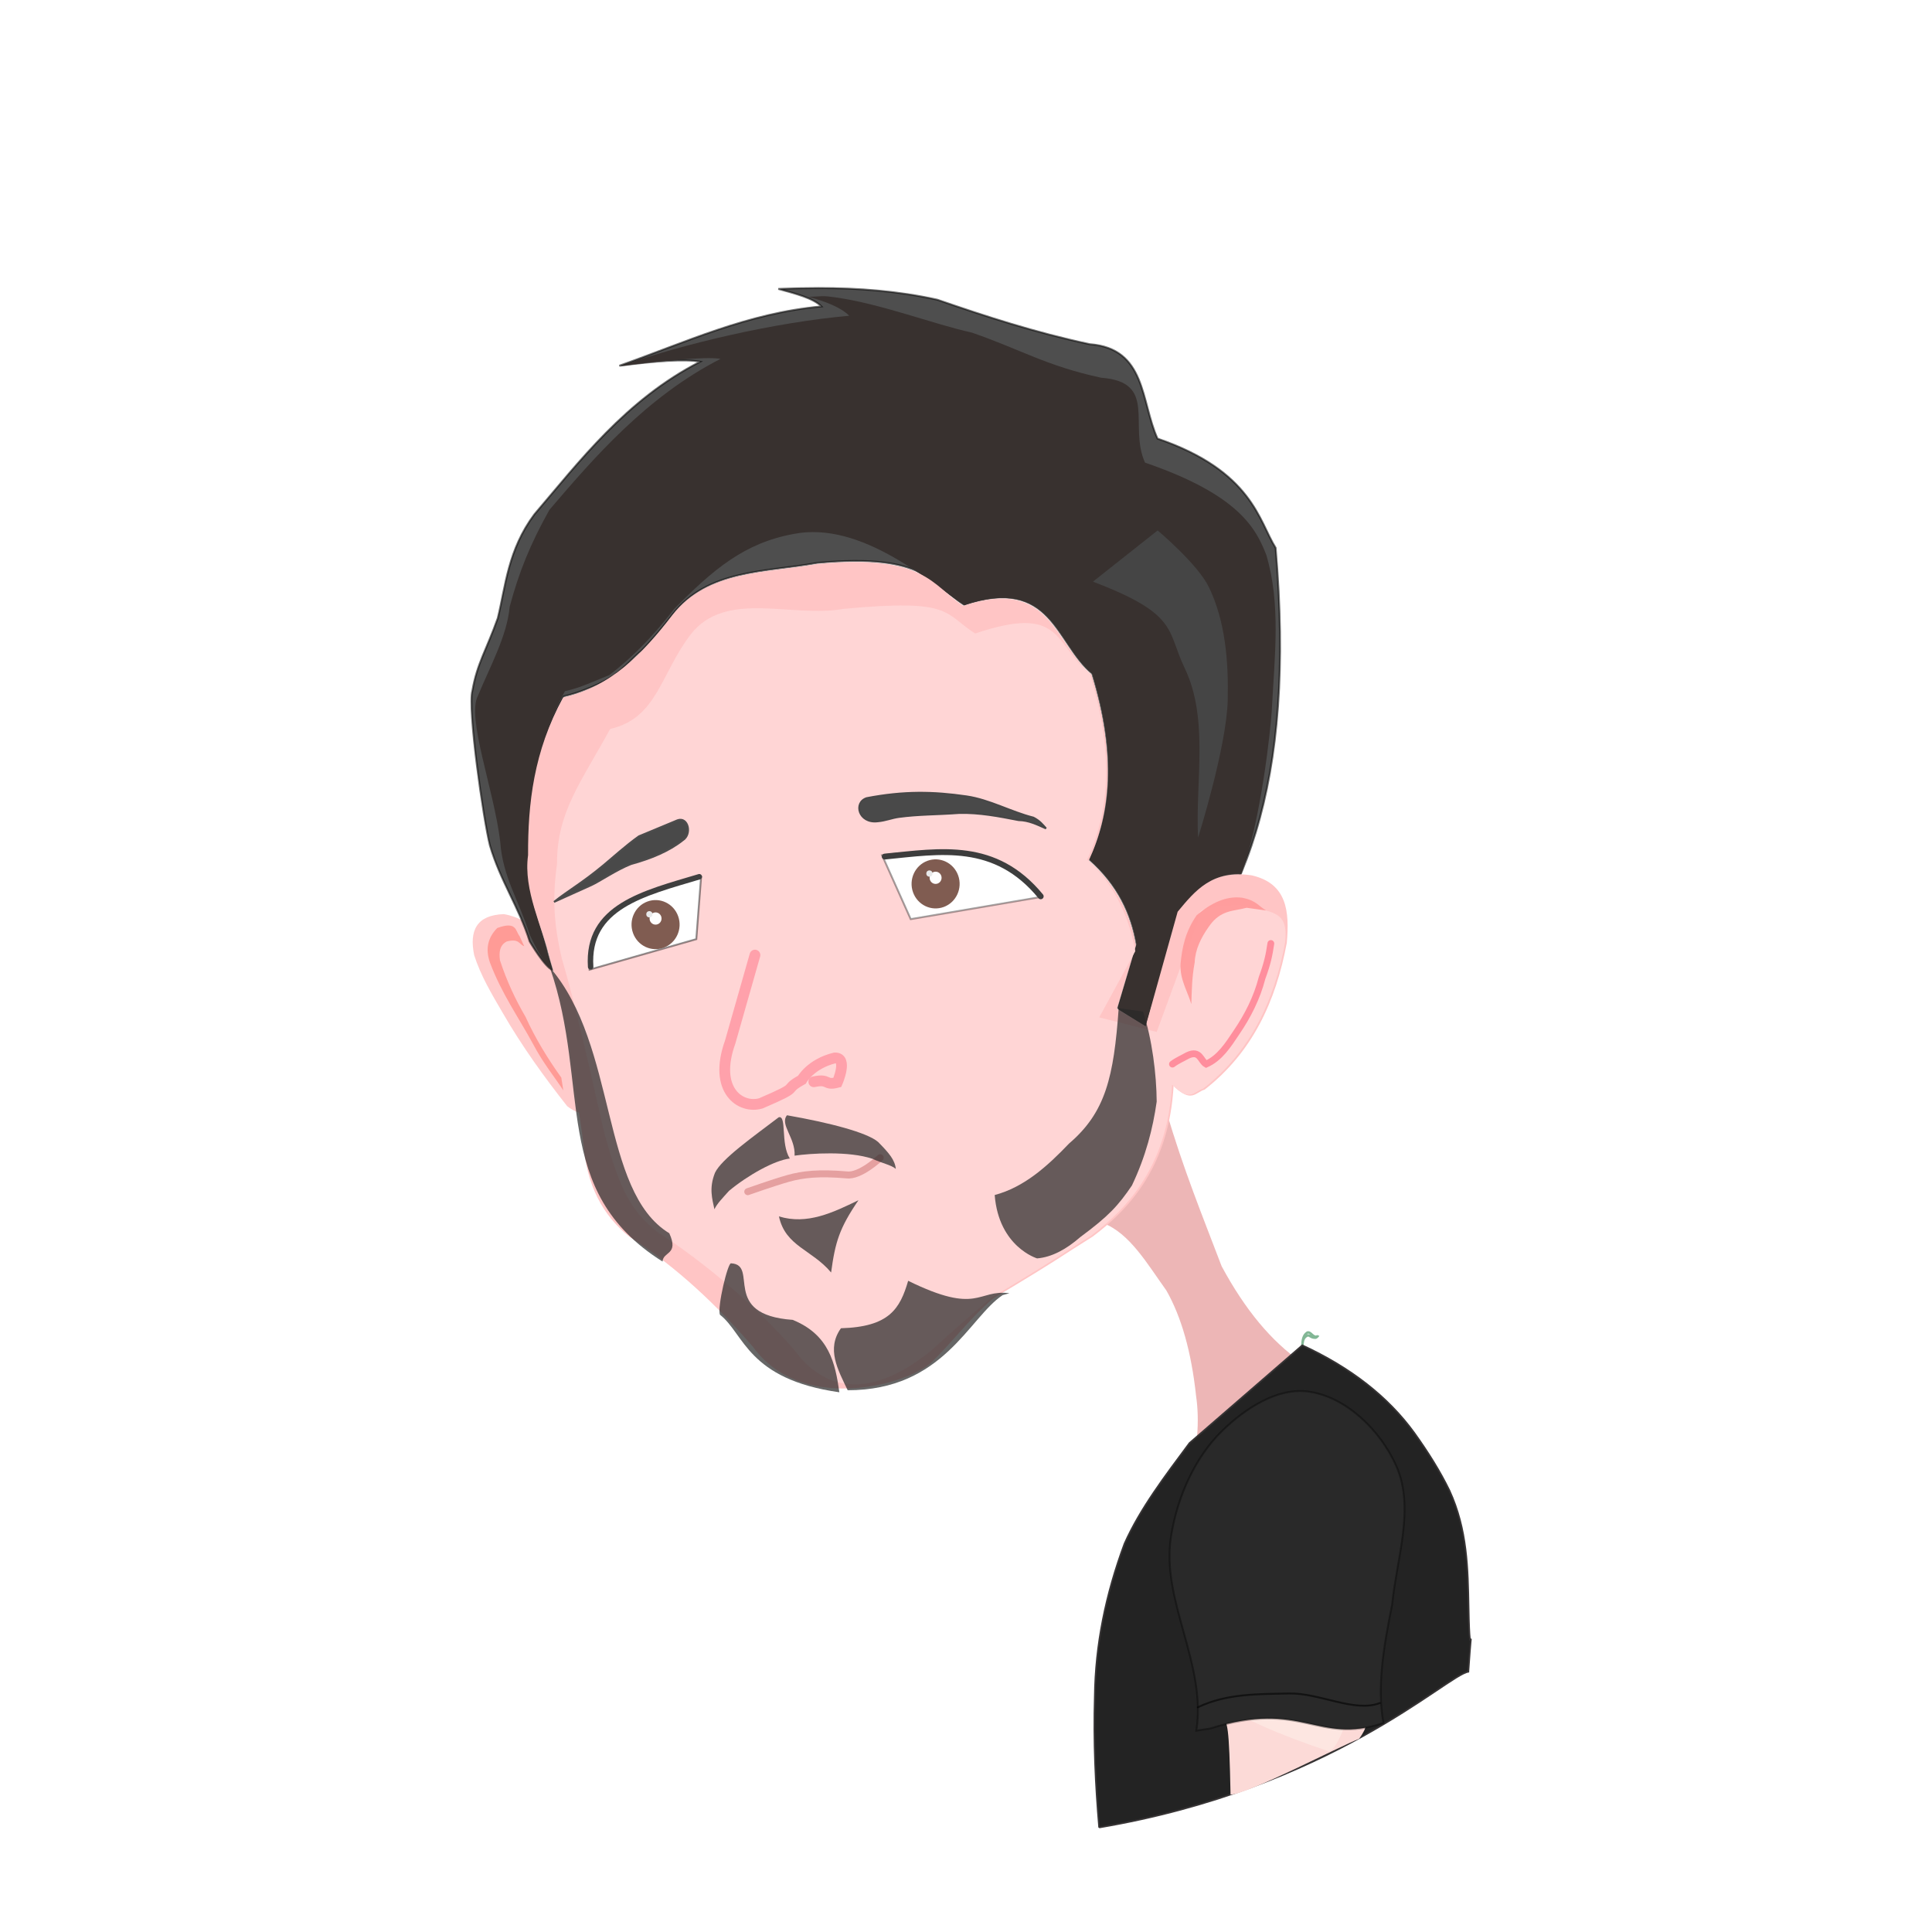 <?xml version="1.0" encoding="UTF-8" standalone="no"?>
<svg
   xmlns:dc="http://purl.org/dc/elements/1.1/"
   xmlns:cc="http://creativecommons.org/ns#"
   xmlns:rdf="http://www.w3.org/1999/02/22-rdf-syntax-ns#"
   xmlns:svg="http://www.w3.org/2000/svg"
   xmlns="http://www.w3.org/2000/svg"
   style="enable-background:new"
   version="1.1"
   id="svg2"
   height="1024"
   width="1024">
  <defs
     id="defs4">
    <filter
       id="filter7614"
       style="color-interpolation-filters:sRGB">
      <feBlend
         id="feBlend7616"
         in2="BackgroundImage"
         mode="darken" />
    </filter>
  </defs>
  <g
     style="display:none"
     id="layer18">
    <path
       id="path7656"
       d="M 505.715,61.143 A 457.143,457.143 0 0 0 48.57,518.285 457.143,457.143 0 0 0 505.715,975.43 457.143,457.143 0 0 0 962.857,518.285 457.143,457.143 0 0 0 505.715,61.143 Z"
       style="fill:#ffffff;fill-opacity:1;stroke:#000000;stroke-width:3;stroke-miterlimit:4;stroke-dasharray:none;stroke-opacity:1" />
  </g>
  <g
     transform="translate(0,-28.362)"
     style="display:inline"
     id="layer3">
    <path
       id="path3993"
       d="m 311.956,619.207 c -6.295,-0.312 -11.339,-4.554 -11.339,-4.554 -12.236,-15.539 -23.946,-31.734 -34.286,-49.643 -5.719,-9.796 -11.547,-19.542 -15,-30.357 -2.703,-13.107 1.293,-21.283 15.714,-21.786 8.085,1.351 12.619,5.238 18.929,7.857 10.004,32.976 23.236,65.506 25.982,98.482 z"
       style="color:#000000;display:inline;overflow:visible;visibility:visible;fill:#ffcaca;fill-opacity:0.988;stroke:none;stroke-width:2.1;stroke-miterlimit:4;stroke-dasharray:none;stroke-opacity:1;marker:none;enable-background:accumulate" />
  </g>
  <g
     transform="translate(0,-28.362)"
     style="display:inline"
     id="layer6">
    <path
       id="path4079"
       d="m 584.643,676.648 c 14.043,5.248 23.368,21.507 33.571,35.714 7.897,13.919 13.205,32.368 15.714,55.714 2.064,14.048 0.449,28.095 -2.857,42.143 16.949,-25.579 37.66,-43.006 58.571,-60 -15.734,-10.835 -29.776,-27.757 -42.143,-50.714 -10.074,-26.446 -20.486,-51.876 -29.286,-82.143 z"
       style="color:#000000;display:inline;overflow:visible;visibility:visible;fill:#ecb5b5;fill-opacity:0.988;stroke:none;stroke-width:2;stroke-miterlimit:4;stroke-dasharray:none;stroke-opacity:1;marker:none;enable-background:accumulate" />
  </g>
  <g
     transform="translate(0,-28.362)"
     style="display:inline;filter:url(#filter7614)"
     id="layer8">
    <path
       class="fil7 str7"
       d="m 690.268,741.54 c 0.117,-2.971 0.526,-5.447 2.511,-6.791 1.226,-0.849 2.628,1.344 3.562,1.768 0.642,0.354 1.226,0.566 1.81,0.142 1.226,-0.99 -0.467,0.707 -0.818,0.707 -1.11,0 -1.635,-0.071 -2.511,-0.566 -1.11,-0.637 -1.518,-1.061 -2.862,0 -1.518,1.203 -1.577,3.466 -1.694,4.74 z"
       id="path89"
       style="fill:#fefefe;fill-rule:evenodd;stroke:#82b795;stroke-width:1.285" />
    <path
       class="fil7 str8"
       d="m 582.552,997.015 c -1.959,-22.619 -3.036,-45.679 -2.309,-69.641 0.337,-27.122 5.732,-53.834 15.769,-80.871 8.335,-18.678 21.555,-35.959 34.457,-53.332 l 59.767,-51.784 c 25.745,11.865 45.522,27.341 59.375,46.427 7.449,10.397 13.635,20.317 18.601,30.475 9.54,20.753 9.801,41.427 10.193,62.3 0.653,37.142 2.438,-3.187 -0.132,33.836 -11.582,1.891 -72.287,61.632 -195.721,82.55 l 0,0 z"
       id="path91"
       style="opacity:1;fill:#232323;fill-opacity:1;fill-rule:evenodd;stroke:#373435;stroke-width:0.832;stroke-opacity:1" />
    <path
       class="fil20"
       d="m 681.916,778.33 c -20.692,1.032 -30.058,16.666 -40.164,35.237 -11.282,20.753 -12.415,41.229 -9.671,55.197 1.045,5.317 3.093,9.96 4.792,14.841 2.309,6.547 3.468,46.437 11.048,54.889 2.657,2.976 3.555,3.883 4.291,41.094 9.449,-0.36 58.296,-25.881 68.142,-29.618 9.845,-13.65 -4.112,-7.796 3.206,-37.518 4.705,-19.007 9.017,-37.023 10.411,-55.554 1.263,-16.547 3.093,-31.983 -3.703,-47.419 -7.667,-17.42 -21.084,-32.499 -48.353,-31.15 z"
       id="path93"
       style="fill:#fcdad7;fill-rule:evenodd" />
    <path
       class="fil23"
       d="m 686.447,786.544 c -18.296,0.952 -26.573,15.277 -35.546,32.301 -10.019,19.007 -11.021,37.777 -8.538,50.594 0.915,4.881 2.701,9.127 4.225,13.611 2.004,5.992 4.835,10.635 11.544,18.373 4.748,5.833 -67.572,16.916 45.688,55.01 4.008,1.349 10.811,-15.011 19.437,-46.915 4.705,-17.301 7.972,-33.928 9.235,-50.911 1.089,-15.198 2.701,-29.325 -3.311,-43.451 -6.796,-15.952 -18.644,-29.801 -42.778,-28.571 z"
       id="path103"
       style="fill:#fde6e1;fill-rule:evenodd" />
    <path
       id="path3032"
       d="m 275.357,524.505 c -2.219,-2.809 -1.411,-8.063 -11.786,-4.286 -4.903,4.928 -6.432,10.93 -3.929,18.214 6.236,16.617 15.128,28.986 22.857,43.214 5.663,10.659 10.718,16.461 16.071,24.643 l -1.071,-6.786 c -7.223,-10.106 -13.722,-20.693 -18.929,-32.143 -5.301,-9.067 -9.952,-18.915 -13.571,-30 -0.605,-4.3 -0.173,-8.042 3.571,-10 6.798,-1.73 6.375,1.539 9.286,2.5 z"
       style="fill:#ff9b96;fill-opacity:1;stroke:none" />
  </g>
  <g
     transform="translate(0,-28.362)"
     style="display:inline"
     id="layer14">
    <path
       id="path8214"
       d="m 641.429,944.505 c 49.065,-15.432 56.472,8.796 91.819,-2.893 -3.524,-19.253 0.183,-40.917 4.61,-62.821 2.485,-24.909 12.14,-51.167 2.143,-73.571 -8.261,-18.514 -26.349,-36.489 -46.429,-39.286 -16.57,-2.308 -33.721,9.051 -45.714,20.714 -14.81,14.402 -23.807,35.327 -27.143,55.714 -5.606,34.258 18.888,67.623 13.391,103.276 z"
       style="fill:#292929;fill-opacity:1;fill-rule:evenodd;stroke:#000000;stroke-width:1px;stroke-linecap:butt;stroke-linejoin:miter;stroke-opacity:0.352" />
    <path
       id="path8218"
       d="m 634.886,933.248 c 15.421,-7.358 32.04,-6.943 48.328,-7.314 16.145,-0.368 34.673,10.273 48.182,5.061"
       style="fill:none;fill-rule:evenodd;stroke:#000000;stroke-width:1px;stroke-linecap:round;stroke-linejoin:miter;stroke-opacity:0.56" />
  </g>
  <g
     transform="translate(0,-28.362)"
     style="display:none"
     id="layer12">
    <path
       id="path7618"
       d="m 413.633,666.883 c 4.881,-4.428 22.309,-7.216 40,-6.429 -6.963,10.714 -13.545,20.837 -15.776,31.551 -6.138,-9.368 -13.426,-16.687 -24.224,-25.123 z"
       style="fill:#000000;fill-opacity:0.637;fill-rule:evenodd;stroke:none;stroke-width:1px;stroke-linecap:butt;stroke-linejoin:miter;stroke-opacity:1" />
    <path
       id="path7620"
       d="m 631.2,653.597 c 17.518,-7.8 30.035,-9.547 47.528,-46.395 43.031,0.62 44.23,-21.309 53.538,-57.579 -14.127,-5.101 -52.454,31.178 -52.253,-21.682 -4.777,-16.043 -22.74,-56.667 19.423,-100.799 2.344,-20.92 3.987,-39.349 -16.984,-70.631 -0.877,-24.864 5.894,-33.312 -20.045,-68.2 -4.626,-6.061 -8.119,-21.877 -28.718,-27.938 26.306,-12.447 5.237,-4.116 36.733,-8.703 -25.314,-18.365 -68.8,-36.698 -103.23,-21.56 l 53.948,-29.662 c -18.334,-8.958 -57.002,0.846 -72.65,13.377 5.411,-20.653 -20.207,-52.101 -32.397,-60.182 5.545,32.409 -11.784,42.556 -27.642,34.835 -6.149,-21.602 -33.768,-28.4 -88.12,-18.631 l 31.796,25.305 c -29.201,3.023 -57.196,0.178 -98.544,-17.972 -19.07,30.414 3.623,50.736 27.591,67.7 -13.965,-1.212 -22.088,-7.108 -35.499,-4.814 0.041,42.275 20.003,7.65 16.93,19.685 -14.365,-5.062 -52.02,-26.066 -86.673,-2.675 34.326,8.145 33.191,23.796 33.191,23.796 -26.601,11.664 -39.038,47.253 -54.865,77.832 -17.122,38.145 33.424,59.053 1.112,83.741 -1.685,-0.843 -15.961,37.575 8.715,49.916 -6.839,-14.738 12.343,-1.753 21.473,-11.169 2.319,27.231 5.721,8.96 -28.831,29.432 l 35.917,20.816 373.373,84.422 z"
       style="fill:#2a2a2a;fill-opacity:1;fill-rule:evenodd;stroke:none;stroke-width:1px;stroke-linecap:butt;stroke-linejoin:miter;stroke-opacity:1" />
    <path
       id="path6796"
       d="m 631.009,659.229 c 27.993,15.486 41.567,10.784 56.569,8.081 -21.951,-7.874 -44.117,-15.557 -42.426,-44.447 11.244,-6.351 22.492,-12.666 36.365,2.02 2.088,-10.102 9.583,-20.203 -6.061,-30.305 5.036,-32.676 32.821,-51.443 48.487,-64.65 -6.082,0.917 -9.091,3.03 -17.108,-2.821 -24.032,-26.923 20.896,-42.01 9.272,-63.583 -9.752,8.296 -35.423,10.514 -50.182,1.285 17.509,-6.734 51.705,-29.078 48.422,-59.382 -12.389,8.526 -28.972,12.342 -26.769,-8.839 7.956,-18.512 19.941,-4.792 30.305,-4.041 -7.629,-13.527 -5.05,-35.987 -32.325,-32.325 4.851,-52.565 -48.245,-49.336 -66.957,-64.506 28.911,-16.427 34.191,-51.325 25.541,-74.895 -14.19,22.368 -28.719,51.43 -45.457,10.102 2.428,-22.223 -19.768,-31.315 -49.497,-53.538 -0.3,19.779 19.804,39.354 -25.254,29.294 -26.618,-28.076 -24.668,-49.111 -75.343,-47.784 21.626,13.106 10.626,25.39 -17.591,43.743 -31.823,-12.201 -29.217,-9.502 -71.468,-6.061 31.357,10.14 18.438,7.407 14.9,28.284 -36.631,13.829 -58.291,32.648 -70.711,54.548 -7.727,14.095 10.845,32.938 -80.812,18.183 18.488,20.94 15.867,31.57 42.426,36.365 -18.712,11.109 -29.108,13.76 -50.508,6.061 13.122,17.611 13.103,36.5 36.365,36.365 -32.828,16.332 -45.517,28.831 -43.437,58.589 36.194,-39.876 37.643,-12.669 47.477,8.081 -7.408,8.081 -10.775,17.509 -10.102,28.284 -18.993,5.522 -16.247,14.692 -13.897,25.55 20.344,-26.826 22.963,0.815 36.12,2.735 -6.889,10.174 -21.376,10.239 -16.162,25.254 18.369,-17.759 44.407,71.474 52.528,76.772 -3.536,-45.12 -21.55,-160.614 -6.061,-190.919 9.124,30.326 35.578,-1.676 49.497,7.071 -17.336,-29.715 -29.932,-31.87 1.01,-53.538 42.881,-18.638 43.654,4.833 62.629,10.102 -6.907,-19.53 -22.08,-39.059 12.122,-58.589 50.128,-6.355 65.884,21.663 90.914,40.406 2.438,20.988 15.322,23.694 28.284,26.264 -4.853,-26.27 8.668,-26.291 22.223,-26.264 -4.506,27.611 -15.139,55.222 -2.02,82.833 18.252,-41.426 24.384,-22.251 32.325,-12.122 -12.925,23.948 -24.577,48.151 -24.244,74.751 12.67,-15.354 25.506,-31.48 30.305,-10.102 -0.409,30.705 12.071,70.003 -18.183,80.812 2.602,15.228 4.357,34.269 12.122,26.264 8.755,-25.368 5.366,-32.217 14.121,-36.222 -8.112,37.039 8.827,59.792 22.244,96.831 z"
       style="display:inline;opacity:1;fill:#2a2a2a;fill-opacity:1;fill-rule:evenodd;stroke:none;stroke-width:1px;stroke-linecap:butt;stroke-linejoin:miter;stroke-opacity:1" />
  </g>
  <g
     transform="translate(0,-28.362)"
     style="display:inline"
     id="layer7">
    <path
       id="path2998-1"
       d="m 433.782,181.026 c -7.067,0.002 -14.155,0.164 -21.25,0.469 9.004,2.502 18.398,4.826 22.844,9.281 -39.205,3.496 -72.298,19.186 -107.125,31.438 19.59,-2.586 34.69,-3.606 42.844,-2.156 -39.359,20.145 -64.401,53.438 -87.844,80.879 -14.064,18.838 -15.253,37.929 -19.417,55 -5.949,16.786 -11.013,24.106 -13.458,38.434 -2.689,9.093 5.89,68.888 9.281,82.125 5.594,18.963 15.341,32.564 21.085,50.893 0,0 8.29,14.064 12.165,15.08 -0.668,-2.24 -1.984,-6.534 -2.656,-8.772 -3.99,-17.392 -12.616,-33.956 -10,-52.67 -0.115,-27.227 2.978,-55.021 18.594,-83.594 4.165,-0.947 8.097,-2.209 11.844,-3.75 18.654,-7.023 20.906,-13.563 29.219,-20.281 5.877,-5.88 11.377,-12.484 16.781,-19.531 18.567,-23.853 49.066,-22.138 76.438,-27.125 57.945,-5.416 60.83,11.169 77.844,22.125 46.702,-15.703 48.506,20.536 67.875,36.438 13.338,43.483 9.913,74.07 -1.438,98.562 15.143,13.428 22.21,28.721 25,45 l -10,33.562 14.281,2.156 c 53.865,-51.505 80.143,-120.312 69.433,-245.86 -8.851,-14.01 -12.227,-40.673 -62.603,-57.902 -8.928,-19.578 -5.879,-47.801 -35.986,-50.051 -28.985,-6.193 -55.054,-14.713 -80.719,-23.562 -20.782,-4.613 -41.829,-6.194 -63.031,-6.188 z"
       style="display:inline;fill:#4e4e4e;fill-opacity:1;stroke:#060606;stroke-opacity:0.56" />
  </g>
  <g
     transform="translate(0,-28.362)"
     style="display:inline"
     id="layer2">
    <path
       id="path2998"
       d="m 442.801,185.964 c -6.995,-1.007 -7.012,-0.551 -14.107,-0.246 9.004,2.502 16.97,5.54 21.415,9.996 -39.205,3.496 -86.941,14.543 -121.768,26.795 19.59,-2.586 45.404,-5.392 53.558,-3.942 -39.359,20.145 -67.258,52.587 -90.701,80.027 -10.276,18.333 -16.158,33.095 -21.08,51.429 -1.307,15.358 -10.742,32.336 -16.759,47.02 -6.26,11.593 8.354,49.367 11.745,77.248 1.308,18.963 9.983,31.314 15.728,49.643 0,0 7.968,17.411 11.843,18.427 -0.668,-2.24 -1.611,-5.743 -2.284,-7.981 -3.99,-17.392 -12.667,-34.344 -10.051,-53.057 -0.115,-27.227 3.483,-58.052 19.099,-86.624 4.165,-0.947 8.097,-2.209 11.844,-3.75 l 11.588,-4.75 c 16.484,-12.446 29.007,-28.015 34.412,-35.062 20.767,-20.996 37.141,-34.923 63.172,-39.732 36.516,-7.38 73.59,26.806 90.604,37.762 46.702,-15.703 48.506,20.536 67.875,36.438 13.338,43.483 9.913,74.07 -1.438,98.562 15.143,13.428 22.21,28.721 25,45 l -10.089,34.098 14.906,9.299 17.339,-61.241 c 8.325,-10.052 16.543,-20.194 33.281,-19.812 10.439,-27.94 15.649,-77.616 16.128,-86.552 1.548,-29.279 4.89,-56.238 -2.887,-82.448 -5.315,-13.505 -13.9,-31.709 -64.277,-48.938 -8.928,-19.578 6.902,-42.75 -23.205,-45 -28.985,-6.193 -42.911,-15.07 -68.576,-23.92 -20.782,-4.613 -47.544,-15.122 -72.317,-18.688 z"
       style="fill:#38312f;fill-opacity:1;stroke:none" />
  </g>
  <g
     style="display:none"
     id="layer16">
    <path
       id="path3833"
       d="m 518.945,944.317 9.191,17.527 -1.387,-12.165 3.988,7.203 c -0.25,-4.416 -0.59,-8.808 -2.428,-12.805 -1.625,-3.394 -3.472,-6.461 -6.243,-8.163 -3.619,-1.944 -6.707,-2.373 -7.803,2.881 -1.066,5.862 0.915,9.678 2.254,13.926 1.483,4.069 4.28,7.461 6.49,9.917 0.85,0.945 1.485,1.498 2.354,2.088 3.498,2.181 5.055,2.304 7.11,2.081 2.96,-0.316 3.976,-4.381 4.856,-8.003 0.433,-2.556 0.023,-4.644 -0.694,-6.563"
       style="display:inline;fill:none;stroke:#000000;stroke-width:0.933;stroke-linecap:butt;stroke-linejoin:miter;stroke-miterlimit:4;stroke-dasharray:none;stroke-opacity:1;enable-background:new" />
    <path
       id="path3837"
       d="m 533.338,949.599 c 1.334,-1.554 2.017,-3.195 1.734,-4.962 0.532,0.932 1.01,2.116 1.647,2.561 1.715,-1.121 1.86,-2.76 1.994,-4.402 0.644,1.015 1.205,1.489 1.734,1.761 0.474,-0.93 1.418,-0.883 2.341,-0.88 l 1.777,0.16"
       style="display:inline;fill:none;stroke:#000000;stroke-width:0.933;stroke-linecap:butt;stroke-linejoin:miter;stroke-miterlimit:4;stroke-dasharray:none;stroke-opacity:1;enable-background:new" />
    <path
       id="path3839"
       d="m 537.429,928.124 11.649,20.034"
       style="display:inline;fill:none;stroke:#000000;stroke-width:0.933;stroke-linecap:butt;stroke-linejoin:miter;stroke-miterlimit:4;stroke-dasharray:none;stroke-opacity:1;enable-background:new" />
    <path
       id="path3841"
       d="m 548.587,936.669 c -0.747,0.16 -1.452,0.403 -1.717,1.528 -0.186,0.925 0.087,1.639 0.552,2.264 0.959,1.06 2.254,0.141 2.675,-0.523 0.415,-0.73 0.523,-1.235 0.574,-1.797 -0.077,-0.614 0.051,-1.083 -0.368,-1.471 1.018,0.448 1.359,0.41 1.655,0.34 1.025,-0.151 1.448,-0.525 2.023,-0.792"
       style="display:inline;fill:none;stroke:#000000;stroke-width:0.933;stroke-linecap:butt;stroke-linejoin:miter;stroke-miterlimit:4;stroke-dasharray:none;stroke-opacity:1;enable-background:new" />
    <path
       id="path3843"
       d="m 534.986,935.273 5.029,-3.441 c 1.649,-1.707 3.256,-3.415 4.422,-5.122 0.78,-0.952 1.561,-2.281 2.341,-3.682 0.199,-0.612 1.057,-2.018 -0.607,-1.601 -0.699,0.222 -1.018,0.629 -1.387,1.04 -1.037,1.242 -1.667,2.344 -2.41,3.48 -0.476,0.766 -1.584,2.974 -2.012,4.283 -0.477,1.427 -0.925,2.846 -1.04,4.162 -0.035,1.2 -0.172,2.113 0.26,4.642 0.277,2.705 1.981,4.851 2.254,5.122 1.915,1.906 3.346,1.899 5.202,1.841 1.689,-0.142 4.056,-0.266 5.723,-1.601 1.29,-1.222 2.062,-2.593 2.428,-4.082 0.565,-2.275 0.69,-4.347 0.954,-6.483 1.041,0.739 1.606,0.453 2.168,0.16 1.402,-1.138 1.521,-2.394 1.301,-3.682 1.084,0.692 2.17,1.322 3.295,0.24 2.066,-1.362 1.331,-2.583 1.994,-3.281 0.881,0.846 1.906,0.492 2.948,0 0.682,-0.717 1.352,-1.431 1.474,-2.001 0.551,-0.168 1.1,-0.337 1.821,-0.4 0.665,-0.115 0.691,-0.624 0.867,-1.04 0.672,-0.193 1.288,-0.424 1.561,-0.88 v 0"
       style="display:inline;fill:none;stroke:#000000;stroke-width:0.933;stroke-linecap:butt;stroke-linejoin:miter;stroke-miterlimit:4;stroke-dasharray:none;stroke-opacity:1;enable-background:new" />
    <path
       id="path3847"
       d="m 563.436,923.418 c -0.526,0.077 -1.176,0.493 -1.095,0.89 2.4e-4,0.313 0.206,0.39 0.434,0.44 0.438,-0.02 0.749,-0.061 1.203,-0.24 0.222,-0.152 0.311,-0.702 0.184,-1.12 -0.128,-0.28 -0.161,-0.611 -1.04,-0.48 -0.499,0.026 -0.982,0.472 -1.366,0.71"
       style="display:inline;fill:none;stroke:#000000;stroke-width:0.933;stroke-linecap:butt;stroke-linejoin:miter;stroke-miterlimit:4;stroke-dasharray:none;stroke-opacity:1;enable-background:new" />
  </g>
  <g
     transform="translate(0,-28.362)"
     style="display:inline"
     id="layer1">
    <path
       id="path2996-7"
       d="m 291.459,536.695 c 9.729,32.39 12.617,63.344 17.72,97.056 1.61,23.152 10.567,38.957 24.286,50 25.683,16.501 46.743,36.701 65.714,58.571 25.077,34.589 78.723,20.947 93.571,8.929 10.444,-9.545 21.083,-24.08 33.571,-34.643 36.59,-21.896 35.244,-21.886 52.857,-32.857 20.718,-15.506 40.528,-38.53 42.857,-80 9.435,9.711 11.804,3.365 16.429,2.143 25.255,-19.671 37.798,-46.783 43.571,-77.857 1.452,-16.526 0.191,-31.411 -18.571,-35.714 -20.87,-3.213 -30.024,8.103 -39.286,19.286 l -16.964,60.714 -15.179,-9.286 10,-33.571 c -2.79,-16.279 -9.857,-31.572 -25,-45 11.35,-24.492 14.766,-55.088 1.429,-98.571 -19.369,-15.901 -21.155,-52.132 -67.857,-36.429 -17.014,-10.956 -19.913,-27.559 -77.857,-22.143 -27.371,4.987 -57.861,3.29 -76.429,27.143 -16.008,20.874 -32.853,37.885 -57.857,43.571 -15.616,28.572 -18.686,56.345 -18.571,83.571 -2.616,18.714 7.576,37.694 11.566,55.087 z"
       style="display:inline;fill:#ffc5c5;fill-opacity:1;stroke:none;stroke-width:2;stroke-miterlimit:4;stroke-dasharray:none;stroke-opacity:1" />
  </g>
  <g
     transform="translate(0,-28.362)"
     style="display:inline"
     id="layer9">
    <path
       id="path2996-7-4"
       d="m 297.705,536.209 c 9.729,32.39 21.203,88.093 23.276,95.036 7.671,27.698 13.597,38.957 27.316,50 25.683,16.501 53.309,40.237 72.28,62.107 25.077,34.589 57.928,13.004 72.777,0.985 10.444,-9.545 19.654,-17.651 32.143,-28.214 36.59,-21.896 35.244,-21.886 52.857,-32.857 20.718,-15.506 40.528,-38.53 42.857,-80 9.435,9.711 11.804,3.365 16.429,2.143 25.255,-19.671 37.798,-46.783 43.571,-77.857 1.452,-16.526 -5.87,-15.501 -24.632,-19.804 -28.665,1.551 -18.437,4.782 -23.628,13.477 l -19.877,54.077 -30.448,-7.699 19.091,-35.087 c -2.79,-16.279 -10.362,-35.107 -25.505,-48.536 11.35,-24.492 14.766,-55.088 1.429,-98.571 -19.369,-15.901 -14.084,-36.979 -60.786,-21.276 -17.014,-10.956 -11.831,-18.467 -69.776,-13.051 -27.371,4.987 -62.407,-10.347 -80.974,13.506 -16.008,20.874 -17.701,44.451 -42.705,50.137 -15.616,28.572 -28.282,44.223 -28.168,71.45 -2.616,18.714 -1.516,32.644 2.475,50.036 z"
       style="display:inline;fill:#ffd5d5;fill-opacity:1;stroke:none;stroke-opacity:1" />
    <path
       id="path4405"
       d="m 671.071,510.934 c -4.049,-2.321 -5.227,-5.36 -12.857,-6.786 -8.538,-1.026 -16.398,2.925 -23.929,9.286 -6.059,8.69 -7.855,17.381 -8.571,26.071 -0.349,8.15 3.674,14.115 5.714,21.071 0.269,-7.055 0.238,-13.809 1.786,-22.143 0.252,-6.684 3.219,-12.916 7.5,-18.929 6.168,-9.067 13.206,-8.126 20,-10 z"
       style="color:#000000;display:inline;overflow:visible;visibility:visible;fill:#ff9d9d;fill-opacity:0.988;stroke:none;stroke-width:1px;marker:none;enable-background:accumulate" />
  </g>
  <g
     transform="translate(0,-28.362)"
     style="display:inline"
     id="layer4">
    <path
       id="path3019"
       d="m 312.483,542.288 56.569,-16.162 2.525,-32.83 c -40.859,8.249 -61.303,23.297 -59.094,48.992 z"
       style="display:inline;fill:#ffffff;fill-opacity:1;stroke:#000000;stroke-opacity:0.435" />
    <path
       id="path3021"
       d="m 467.541,481.679 15.152,33.84 68.185,-11.617 c -12.325,-15.135 -26.172,-29.509 -83.338,-22.223 z"
       style="display:inline;fill:#ffffff;fill-opacity:1;stroke:#000000;stroke-opacity:0.358" />
    <path
       id="path3043"
       d="m 465.16,463.68 c -10.093,1.195 -12.948,-9.957 -5.798,-12.284 19.671,-3.801 35.423,-3.482 52.862,-0.94 12.279,1.79 23.54,8.257 35.483,11.26 3.432,1.76 4.916,3.766 6.704,5.733 -4.606,-2.05 -9.123,-4.328 -14.497,-4.406 -10.409,-2.019 -20.814,-4.065 -31.577,-3.791 -11.531,0.875 -21.356,0.674 -31.923,2.106 -3.795,0.514 -7.001,1.943 -11.253,2.322 z"
       style="display:inline;fill:#494949;fill-opacity:1;stroke:#474747;stroke-width:1px;stroke-linecap:butt;stroke-linejoin:miter;stroke-opacity:1" />
    <path
       id="path3045"
       d="m 361.875,473.692 c 5.088,-3.256 2.785,-12.603 -2.77,-10.572 l -20.442,8.499 c -6.942,4.93 -13.672,11.082 -18.706,15.265 -11.557,9.604 -18.385,13.205 -26.299,19.504 l 19.822,-8.934 c 4.415,-2.055 13.115,-8.02 20.888,-11.116 10.886,-3.003 20.177,-6.864 27.508,-12.646 z"
       style="display:inline;fill:#494949;fill-opacity:1;stroke:#4c4c4c;stroke-width:1px;stroke-linecap:butt;stroke-linejoin:miter;stroke-opacity:1" />
    <path
       id="path3055"
       d="m 400.144,534.573 -13.133,46.097 c -9.208,25.626 5.595,35.61 16.25,32.5 23.178,-9.928 10.595,-6.285 21.75,-12.522 0,0 4.597,-8.403 17.363,-11.544 7.311,-0.442 1.426,12.956 1.426,12.956 -6.952,1.804 -3.967,-2.153 -12.462,-0.341"
       style="display:inline;fill:none;stroke:#ff7c8d;stroke-width:5.7;stroke-linecap:round;stroke-linejoin:miter;stroke-miterlimit:4;stroke-dasharray:none;stroke-opacity:0.588" />
    <path
       id="path3057"
       d="m 396.325,659.971 c 0,0 13.476,-4.775 21.384,-7.012 7.908,-2.237 16.4,-3.115 30.953,-1.888 7.157,1.051 17.869,-9.098 17.869,-9.098"
       style="display:inline;fill:none;stroke:#e5a0a0;stroke-width:3.7;stroke-linecap:round;stroke-linejoin:round;stroke-miterlimit:4;stroke-dasharray:none;stroke-opacity:1" />
    <path
       id="path4001"
       d="m 370.632,493.055 c -29.427,8.805 -59.675,15.758 -57.579,47.742"
       style="color:#000000;display:inline;overflow:visible;visibility:visible;fill:none;stroke:#3f3f3f;stroke-width:2.9;stroke-linecap:round;stroke-linejoin:miter;stroke-miterlimit:4;stroke-dasharray:none;stroke-dashoffset:0;stroke-opacity:1;marker:none;enable-background:accumulate" />
    <path
       id="path4003"
       d="m 468.929,482.362 c 29.659,-2.912 58.546,-8.257 82.679,21.071"
       style="color:#000000;display:inline;overflow:visible;visibility:visible;fill:none;stroke:#3d3d3d;stroke-width:3.1;stroke-linecap:round;stroke-linejoin:bevel;stroke-miterlimit:4;stroke-dasharray:none;stroke-dashoffset:0;stroke-opacity:1;marker:none;enable-background:accumulate" />
    <circle
       r="0"
       class="fil12"
       transform="matrix(-0.035,0.013,0.013,0.036,199.253,504.354)"
       id="circle57"
       cx="0"
       cy="0"
       style="fill:#805c51;fill-rule:evenodd" />
    <ellipse
       ry="3.243"
       rx="3.176"
       class="fil7"
       cx="350.678"
       cy="512.554"
       id="circle70"
       style="fill:#fefefe;fill-rule:evenodd" />
    <ellipse
       ry="1.674"
       rx="1.639"
       class="fil10"
       cx="347.399"
       cy="510.305"
       id="circle72"
       style="fill:#e8e9ea;fill-rule:evenodd" />
    <path
       cx="0"
       cy="0"
       r="341"
       class="fil12"
       id="circle57-0"
       d="m 483.922,501.29 c 2.406,6.749 9.715,10.229 16.325,7.772 6.61,-2.456 10.018,-9.919 7.612,-16.668 -2.406,-6.749 -9.715,-10.229 -16.325,-7.772 -6.61,2.456 -10.018,9.919 -7.612,16.668 z"
       style="fill:#805c51;fill-rule:evenodd" />
    <ellipse
       ry="3.243"
       rx="3.176"
       class="fil7"
       cx="495.887"
       cy="493.614"
       id="circle70-6"
       style="fill:#fefefe;fill-rule:evenodd" />
    <ellipse
       ry="1.674"
       rx="1.639"
       class="fil10"
       cx="492.608"
       cy="491.364"
       id="circle72-4"
       style="fill:#e8e9ea;fill-rule:evenodd" />
    <path
       cx="0"
       cy="0"
       r="341"
       class="fil12"
       id="circle57-0-8"
       d="m 335.499,522.871 c 2.406,6.749 9.715,10.229 16.325,7.772 6.61,-2.456 10.018,-9.919 7.612,-16.668 -2.406,-6.749 -9.715,-10.229 -16.325,-7.772 -6.61,2.456 -10.018,9.919 -7.612,16.668 z"
       style="display:inline;fill:#805c51;fill-rule:evenodd" />
    <ellipse
       class="fil7"
       cx="347.463"
       cy="515.194"
       id="circle70-6-2"
       style="display:inline;fill:#fefefe;fill-rule:evenodd"
       rx="3.176"
       ry="3.243" />
    <ellipse
       class="fil10"
       cx="344.185"
       cy="512.945"
       id="circle72-4-9"
       style="display:inline;fill:#e8e9ea;fill-rule:evenodd"
       rx="1.639"
       ry="1.674" />
  </g>
  <g
     transform="translate(0,-28.362)"
     style="display:inline"
     id="layer5">
    <path
       id="path4164"
       d="m 613.571,309.505 c 0,0 21.274,17.859 27.143,30 8.825,18.255 10.479,39.73 10,60 C 650.127,424.342 635,472.362 635,472.362 c -1.498,-30 5.878,-62.868 -7.143,-90 -9.62,-20.045 -3.083,-28.383 -48.571,-45.714 z"
       style="color:#000000;display:inline;overflow:visible;visibility:visible;fill:#454545;fill-opacity:1;stroke:none;stroke-width:1px;marker:none;enable-background:accumulate" />
  </g>
  <g
     style="display:inline"
     transform="translate(0,-28.362)"
     id="layer10">
    <path
       id="path4403"
       d="m 621.429,592.362 c 2.484,-1.879 5.093,-2.927 7.946,-4.554 6.709,-3.233 6.949,2.924 9.911,4.554 7.245,-3.235 11.604,-10.079 16.071,-16.786 6.047,-8.881 10.852,-18.383 13.571,-28.929 2.894,-7.871 3.725,-12.038 4.643,-18.214"
       style="color:#000000;display:inline;overflow:visible;visibility:visible;fill:none;stroke:#ff8e9d;stroke-width:3.6;stroke-linecap:round;stroke-linejoin:miter;stroke-miterlimit:4;stroke-dasharray:none;stroke-dashoffset:0;stroke-opacity:1;marker:none;enable-background:accumulate" />
  </g>
  <g
     transform="translate(0,-28.362)"
     style="display:inline;opacity:1"
     id="layer13">
    <path
       id="path8186"
       d="m 418.622,642.398 c -8.072,0.948 -22.101,8.753 -32.194,17.107 -3.237,3.619 -6.368,6.781 -7.778,9.791 -1.18,-5.652 -2.924,-11.163 0.296,-19.329 3.436,-7.278 20.02,-18.955 33.817,-29.444 4.355,-1.044 0.85,14.005 5.859,21.875 z"
       style="opacity:0.712;fill:#292929;fill-opacity:1;fill-rule:evenodd;stroke:none;stroke-width:1px;stroke-linecap:butt;stroke-linejoin:miter;stroke-opacity:1" />
    <path
       id="path8186-4"
       d="m 421.148,640.883 c 8.403,-1.198 28.716,-2.596 41.391,1.703 4.349,2.138 9.939,3.225 12.267,5.316 -0.523,-4.857 -3.624,-8.394 -9.331,-14.214 -5.657,-5.048 -25.994,-10.305 -48.355,-14.209 -3.987,4.848 4.572,11.995 4.029,21.404 z"
       style="display:inline;opacity:0.712;fill:#292929;fill-opacity:1;fill-rule:evenodd;stroke:none;stroke-width:0.886px;stroke-linecap:butt;stroke-linejoin:miter;stroke-opacity:1" />
    <path
       id="path8203"
       d="m 412.857,673.077 c 14.923,4.585 28.535,-1.979 42.143,-8.571 -10.126,14.86 -12.301,22.122 -14.495,38.304 -10.229,-12.213 -24.212,-13.814 -27.648,-29.733 z"
       style="opacity:0.712;fill:#292929;fill-opacity:1;fill-rule:evenodd;stroke:none;stroke-width:1px;stroke-linecap:butt;stroke-linejoin:miter;stroke-opacity:1" />
    <path
       id="path8205"
       d="m 387.501,697.951 c 15.034,0.782 -5.886,27.258 32.628,29.964 19.36,7.881 22.574,22.904 24.749,38.386 -48.776,-6.919 -50.34,-30.999 -63.263,-41.092 -1.636,-3.708 4.181,-27.934 5.886,-27.258 z"
       style="opacity:0.712;fill:#292929;fill-opacity:1;fill-rule:evenodd;stroke:none;stroke-width:1px;stroke-linecap:butt;stroke-linejoin:miter;stroke-opacity:1" />
    <path
       id="path8207"
       d="m 449.286,765.219 c -5.231,-10.952 -11.39,-21.905 -3.571,-32.857 25.621,-0.728 31.294,-10.305 35.628,-25.151 37.395,18.372 36.642,4.39 53.658,6.58 l -3.602,1.026 c -17.902,11.928 -31.396,50.428 -82.112,50.402 z"
       style="opacity:0.712;fill:#292929;fill-opacity:1;fill-rule:evenodd;stroke:none;stroke-width:1px;stroke-linecap:butt;stroke-linejoin:miter;stroke-opacity:1" />
    <path
       id="path8209"
       d="m 592.927,562.689 c -2.597,36.573 -6.925,55.215 -26.325,71.787 -11.602,12.15 -23.8,23.11 -39.396,27.274 2.166,27.54 22.476,33.588 22.476,33.588 7.66,-0.622 15.321,-4.683 22.981,-11.364 14.988,-11.079 19.994,-16.578 27.274,-27.274 7.392,-15.569 11.11,-30.22 13.132,-44.447 -0.092,-14.479 -2.445,-33.243 -7.25,-47.722 z"
       style="opacity:0.712;fill:#292929;fill-opacity:1;fill-rule:evenodd;stroke:none;stroke-width:1px;stroke-linecap:butt;stroke-linejoin:miter;stroke-opacity:1" />
    <path
       id="path8211"
       d="m 351.161,697.005 c 0.299,-5.42 8.838,-3.516 3.571,-15 -36.673,-22.353 -27.332,-99.405 -63.304,-140.893 21.933,63.173 -0.098,118.256 59.732,155.893 z"
       style="opacity:0.712;fill:#292929;fill-opacity:1;fill-rule:evenodd;stroke:none;stroke-width:1px;stroke-linecap:butt;stroke-linejoin:miter;stroke-opacity:1" />
  </g>
  <g
     style="display:none"
     transform="translate(0,-28.362)"
     id="layer15">
    <path
       id="path7628"
       d="m 301.247,373.68 c -8.081,40.069 25.835,21.918 11.693,47.845 13.132,-13.805 37.439,-14.743 35.928,-39.977 6.806,-20.507 41.78,-36.53 59.039,5.277 1.536,-17.706 9.645,-50.856 22.223,-52.794 26.492,-8.581 11.93,-10.317 26.344,-7.684 l 17.173,16.162 c -12.491,20.438 12.85,42.745 20.203,56.569 8.699,-19.596 16.34,-35.93 33.335,-39.396 4.572,16.054 2.757,33.041 -2.02,47.477 7.759,-4.208 19.426,-1.718 21.213,-16.162 17.717,-0.64 20.209,-22.215 30.305,-33.335 -47.814,-26.601 -104.719,-55.222 -152.533,-81.822 -57.579,34.345 -106.066,70.711 -163.645,105.056 1.006,37.723 -24.164,134.991 -1.612,118.851 2.234,30.256 0.539,-10.917 16.702,-21.019 -23.817,3.161 -7.869,-10.779 4.104,-30.152 33.242,-27.05 -0.855,-58.798 21.549,-74.895 z"
       style="display:inline;fill:#2a2a2a;fill-opacity:1;fill-rule:evenodd;stroke:none;stroke-width:1px;stroke-linecap:butt;stroke-linejoin:miter;stroke-opacity:1" />
  </g>
</svg>
